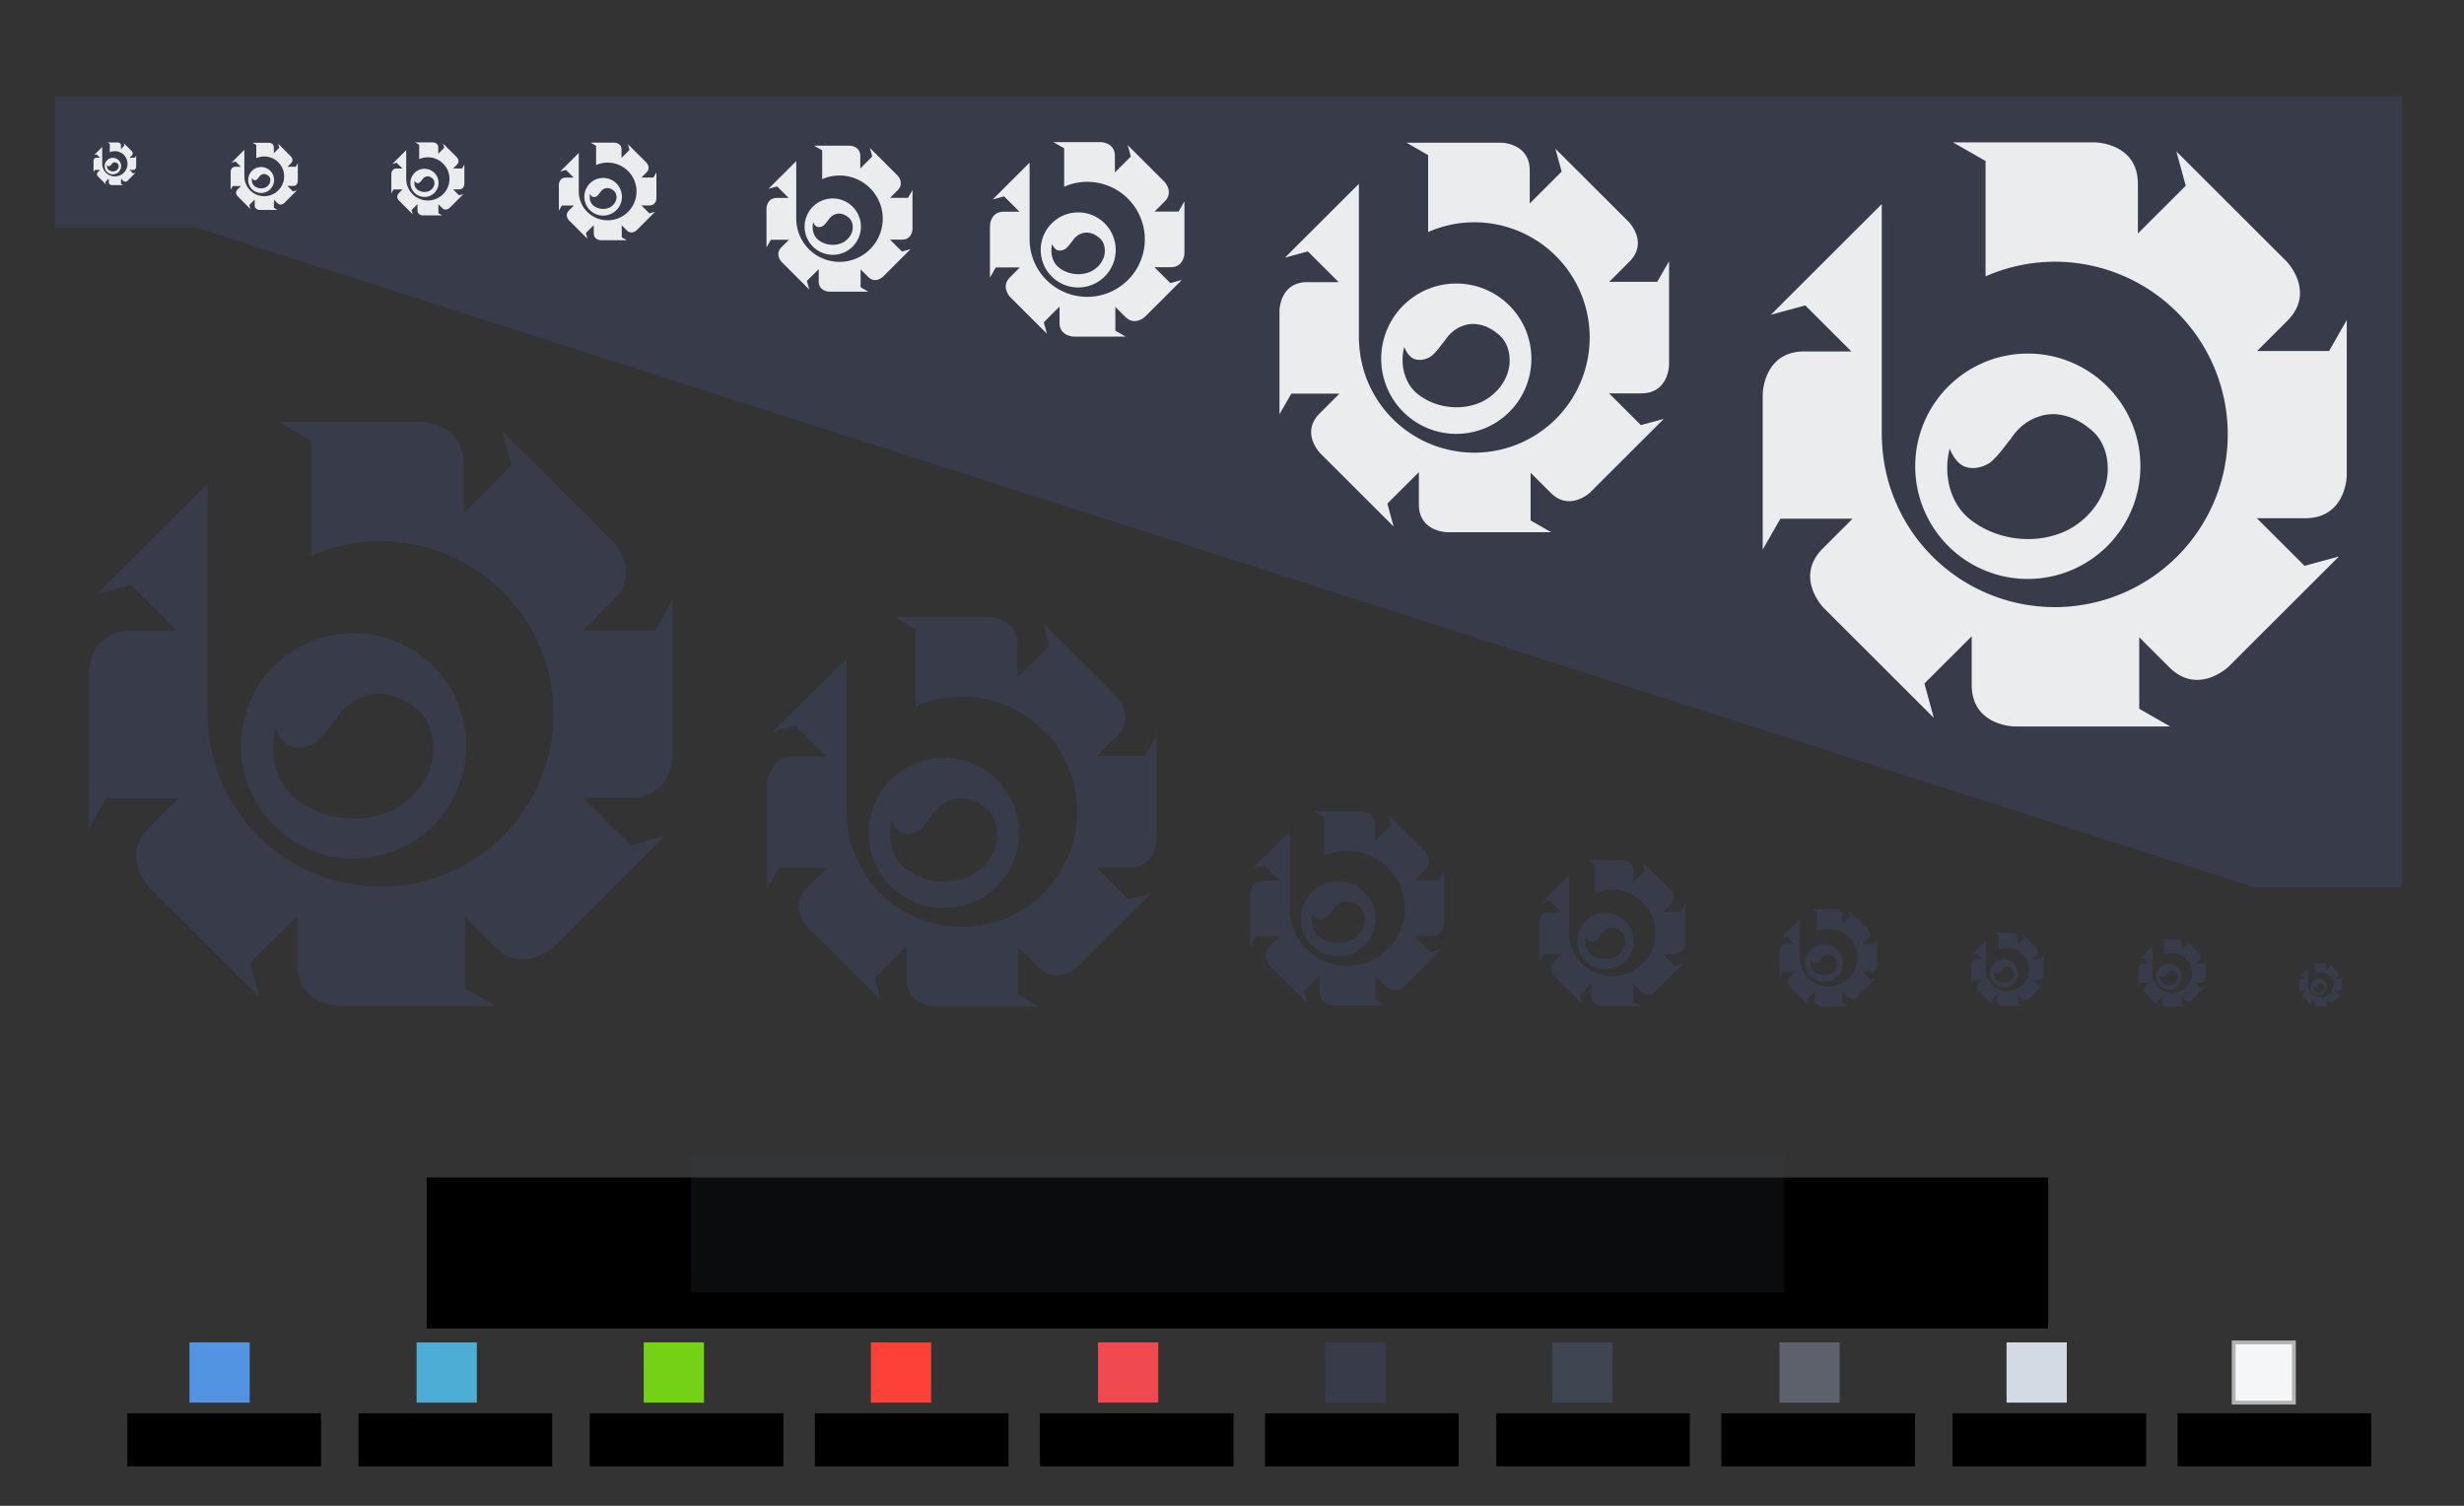<?xml version="1.0" encoding="UTF-8" standalone="no"?>
<!-- Created with Inkscape (http://www.inkscape.org/) -->

<svg
   xmlns:osb="http://www.openswatchbook.org/uri/2009/osb"
   xmlns:dc="http://purl.org/dc/elements/1.1/"
   xmlns:cc="http://creativecommons.org/ns#"
   xmlns:rdf="http://www.w3.org/1999/02/22-rdf-syntax-ns#"
   xmlns:svg="http://www.w3.org/2000/svg"
   xmlns="http://www.w3.org/2000/svg"
   xmlns:xlink="http://www.w3.org/1999/xlink"
   xmlns:sodipodi="http://sodipodi.sourceforge.net/DTD/sodipodi-0.dtd"
   xmlns:inkscape="http://www.inkscape.org/namespaces/inkscape"
   height="5.5in"
   width="9in"
   viewBox="0 0 810 495"
   id="svg2"
   version="1.1"
   inkscape:version="0.91 r13725"
   sodipodi:docname="multiUbuBudgieLogo.svg">
  <rect x="0" y="0" width="810" height="495" fill="#333333" stroke="none"/>
  <defs
     id="defs8">
    <linearGradient
       id="Black-7"
       osb:paint="solid"
       gradientTransform="translate(17.049,27.322)">
      <stop
         style="stop-color:#000000;stop-opacity:1;"
         offset="0"
         id="stop3867" />
    </linearGradient>
    <linearGradient
       id="White-6"
       osb:paint="solid"
       gradientTransform="matrix(1.454,0,0,1.386,495.573,-468.689)">
      <stop
         style="stop-color:#ffffff;stop-opacity:0.9;"
         offset="0"
         id="stop3861" />
    </linearGradient>
    <linearGradient
       id="linearGradient3853"
       osb:paint="solid">
      <stop
         style="stop-color:#f5f6f7;stop-opacity:1;"
         offset="0"
         id="stop3855" />
    </linearGradient>
    <linearGradient
       id="linearGradient3847"
       osb:paint="solid">
      <stop
         style="stop-color:#d3dae3;stop-opacity:1;"
         offset="0"
         id="stop3849" />
    </linearGradient>
    <linearGradient
       id="linearGradient3841"
       osb:paint="solid">
      <stop
         style="stop-color:#5c616c;stop-opacity:1;"
         offset="0"
         id="stop3843" />
    </linearGradient>
    <linearGradient
       id="linearGradient3835"
       osb:paint="solid">
      <stop
         style="stop-color:#404552;stop-opacity:1;"
         offset="0"
         id="stop3837" />
    </linearGradient>
    <linearGradient
       id="linearGradient3829"
       osb:paint="solid"
       gradientTransform="matrix(0.371,0,0,0.481,445.611,487.797)">
      <stop
         style="stop-color:#383c4a;stop-opacity:1;"
         offset="0"
         id="stop3831" />
    </linearGradient>
    <linearGradient
       id="linearGradient3823"
       osb:paint="solid">
      <stop
         style="stop-color:#f04a50;stop-opacity:1;"
         offset="0"
         id="stop3825" />
    </linearGradient>
    <linearGradient
       id="linearGradient3817"
       osb:paint="solid">
      <stop
         style="stop-color:#fc4138;stop-opacity:1;"
         offset="0"
         id="stop3819" />
    </linearGradient>
    <linearGradient
       id="linearGradient3811"
       osb:paint="solid">
      <stop
         style="stop-color:#73d216;stop-opacity:1;"
         offset="0"
         id="stop3813" />
    </linearGradient>
    <linearGradient
       id="linearGradient3805"
       osb:paint="solid">
      <stop
         style="stop-color:#4dadd4;stop-opacity:1;"
         offset="0"
         id="stop3807" />
    </linearGradient>
    <linearGradient
       id="linearGradient3799"
       osb:paint="solid">
      <stop
         style="stop-color:#5294e2;stop-opacity:1;"
         offset="0"
         id="stop3801" />
    </linearGradient>
    <linearGradient
       inkscape:collect="always"
       xlink:href="#linearGradient3799"
       id="linearGradient3803"
       x1="154.003"
       y1="726.588"
       x2="173.803"
       y2="726.588"
       gradientUnits="userSpaceOnUse"
       gradientTransform="translate(-91.714,-275.395)" />
    <linearGradient
       inkscape:collect="always"
       xlink:href="#linearGradient3805"
       id="linearGradient3809"
       x1="228.67"
       y1="726.588"
       x2="248.47"
       y2="726.588"
       gradientUnits="userSpaceOnUse"
       gradientTransform="translate(-91.714,-275.395)" />
    <linearGradient
       inkscape:collect="always"
       xlink:href="#linearGradient3811"
       id="linearGradient3815"
       x1="303.337"
       y1="726.588"
       x2="323.137"
       y2="726.588"
       gradientUnits="userSpaceOnUse"
       gradientTransform="translate(-91.714,-275.395)" />
    <linearGradient
       inkscape:collect="always"
       xlink:href="#linearGradient3817"
       id="linearGradient3821"
       x1="378.003"
       y1="726.588"
       x2="397.803"
       y2="726.588"
       gradientUnits="userSpaceOnUse"
       gradientTransform="translate(-91.714,-275.395)" />
    <linearGradient
       inkscape:collect="always"
       xlink:href="#linearGradient3823"
       id="linearGradient3827"
       x1="452.67"
       y1="726.588"
       x2="472.47"
       y2="726.588"
       gradientUnits="userSpaceOnUse"
       gradientTransform="translate(-91.714,-275.395)" />
    <linearGradient
       inkscape:collect="always"
       xlink:href="#linearGradient3829"
       id="linearGradient3833"
       x1="527.337"
       y1="726.588"
       x2="547.137"
       y2="726.588"
       gradientUnits="userSpaceOnUse"
       gradientTransform="translate(-91.714,-275.395)" />
    <linearGradient
       inkscape:collect="always"
       xlink:href="#linearGradient3835"
       id="linearGradient3839"
       x1="602.003"
       y1="726.588"
       x2="621.803"
       y2="726.588"
       gradientUnits="userSpaceOnUse"
       gradientTransform="translate(-91.714,-275.395)" />
    <linearGradient
       inkscape:collect="always"
       xlink:href="#linearGradient3841"
       id="linearGradient3845"
       x1="676.67"
       y1="726.588"
       x2="696.47"
       y2="726.588"
       gradientUnits="userSpaceOnUse"
       gradientTransform="translate(-91.714,-275.395)" />
    <linearGradient
       inkscape:collect="always"
       xlink:href="#linearGradient3847"
       id="linearGradient3851"
       x1="751.337"
       y1="726.588"
       x2="771.137"
       y2="726.588"
       gradientUnits="userSpaceOnUse"
       gradientTransform="translate(-91.714,-275.395)" />
    <linearGradient
       inkscape:collect="always"
       xlink:href="#linearGradient3853"
       id="linearGradient3857"
       x1="825.378"
       y1="726.588"
       x2="846.429"
       y2="726.588"
       gradientUnits="userSpaceOnUse"
       gradientTransform="translate(-91.714,-275.395)" />
  </defs>
  <sodipodi:namedview
     pagecolor="#ffffff"
     bordercolor="#666666"
     borderopacity="1"
     objecttolerance="10"
     gridtolerance="10"
     guidetolerance="10"
     inkscape:pageopacity="0"
     inkscape:pageshadow="2"
     inkscape:window-width="640"
     inkscape:window-height="480"
     id="namedview6"
     showgrid="false"
     inkscape:zoom="0.92679739"
     inkscape:cx="440.80804"
     inkscape:cy="382.5"
     inkscape:current-layer="svg2"
     inkscape:document-units="in"
     units="in"
     showguides="true"
     inkscape:guide-bbox="true" />
  <path
     style="fill:url(#linearGradient3829);fill-rule:evenodd;stroke:none;stroke-width:1px;stroke-linecap:butt;stroke-linejoin:miter;stroke-opacity:1"
     d="m 18.185,74.831 0,-43.159 771.474,0 0,260.035 -48.554,0 L 64.581,74.831 Z"
     id="path4665"
     inkscape:connector-curvature="0" />
  <rect
     style="fill:url(#linearGradient3803);fill-opacity:1;stroke:none;stroke-width:1.25;stroke-miterlimit:4;stroke-dasharray:none;stroke-opacity:1"
     id="rect4497"
     width="19.8"
     height="19.8"
     x="62.29"
     y="441.294" />
  <rect
     style="fill:url(#linearGradient3809);fill-opacity:1;stroke:none;stroke-width:1.25;stroke-miterlimit:4;stroke-dasharray:none;stroke-opacity:1"
     id="rect4497-5"
     width="19.8"
     height="19.8"
     x="136.956"
     y="441.294" />
  <rect
     style="fill:url(#linearGradient3815);fill-opacity:1;stroke:none;stroke-width:1.25;stroke-miterlimit:4;stroke-dasharray:none;stroke-opacity:1"
     id="rect4497-5-6"
     width="19.8"
     height="19.8"
     x="211.623"
     y="441.294" />
  <rect
     style="fill:url(#linearGradient3821);fill-opacity:1;stroke:none;stroke-width:1.25;stroke-miterlimit:4;stroke-dasharray:none;stroke-opacity:1"
     id="rect4497-5-6-9"
     width="19.8"
     height="19.8"
     x="286.29"
     y="441.294" />
  <rect
     style="fill:url(#linearGradient3827);fill-opacity:1;stroke:none;stroke-width:1.25;stroke-miterlimit:4;stroke-dasharray:none;stroke-opacity:1"
     id="rect4497-5-6-9-3"
     width="19.8"
     height="19.8"
     x="360.956"
     y="441.294" />
  <rect
     style="fill:url(#linearGradient3833);fill-opacity:1;stroke:none;stroke-width:1.25;stroke-miterlimit:4;stroke-dasharray:none;stroke-opacity:1"
     id="rect4497-5-6-9-3-7"
     width="19.8"
     height="19.8"
     x="435.623"
     y="441.294" />
  <rect
     style="fill:url(#linearGradient3839);fill-opacity:1;stroke:none;stroke-width:1.25;stroke-miterlimit:4;stroke-dasharray:none;stroke-opacity:1"
     id="rect4497-5-6-9-3-7-4"
     width="19.8"
     height="19.8"
     x="510.29"
     y="441.294" />
  <rect
     style="fill:url(#linearGradient3845);fill-opacity:1;stroke:none;stroke-width:1.25;stroke-miterlimit:4;stroke-dasharray:none;stroke-opacity:1"
     id="rect4497-5-6-9-3-7-4-5"
     width="19.8"
     height="19.8"
     x="584.956"
     y="441.294" />
  <rect
     style="fill:url(#linearGradient3851);fill-opacity:1;stroke:none;stroke-width:1.25;stroke-miterlimit:4;stroke-dasharray:none;stroke-opacity:1"
     id="rect4497-5-6-9-3-7-4-5-2"
     width="19.8"
     height="19.8"
     x="659.623"
     y="441.294" />
  <rect
     style="fill:url(#linearGradient3857);fill-opacity:1;stroke:#b3b3b3;stroke-width:1.25;stroke-miterlimit:4;stroke-dasharray:none;stroke-opacity:1"
     id="rect4497-5-6-9-3-7-4-5-2-5"
     width="19.8"
     height="19.8"
     x="734.29"
     y="441.294" />
  <flowRoot
     xml:space="preserve"
     id="flowRoot4792"
     style="font-style:normal;font-weight:normal;font-size:40px;line-height:125%;font-family:sans-serif;text-align:start;letter-spacing:0px;word-spacing:0px;writing-mode:lr-tb;text-anchor:start;fill:#000000;fill-opacity:1;stroke:none;stroke-width:1px;stroke-linecap:butt;stroke-linejoin:miter;stroke-opacity:1"
     transform="translate(12.214,-91.639)"><flowRegion
       id="flowRegion4794"><rect
         id="rect4796"
         width="63.649"
         height="17.438"
         x="29.645"
         y="556.227"
         style="line-height:125%;text-align:start;writing-mode:lr-tb;text-anchor:start" /></flowRegion><flowPara
       id="flowPara4800"
       style="font-style:normal;font-variant:normal;font-weight:bold;font-stretch:normal;font-size:11.25px;font-family:sans-serif;-inkscape-font-specification:'sans-serif Bold'">#5294E2</flowPara></flowRoot>  <flowRoot
     transform="translate(88.214,-91.639)"
     style="font-style:normal;font-weight:normal;font-size:40px;line-height:125%;font-family:sans-serif;text-align:start;letter-spacing:0px;word-spacing:0px;writing-mode:lr-tb;text-anchor:start;fill:#000000;fill-opacity:1;stroke:none;stroke-width:1px;stroke-linecap:butt;stroke-linejoin:miter;stroke-opacity:1"
     id="flowRoot4814"
     xml:space="preserve"><flowRegion
       id="flowRegion4816"><rect
         style="line-height:125%;text-align:start;writing-mode:lr-tb;text-anchor:start"
         y="556.227"
         x="29.645"
         height="17.438"
         width="63.649"
         id="rect4818" /></flowRegion><flowPara
       style="font-style:normal;font-variant:normal;font-weight:bold;font-stretch:normal;font-size:11.25px;font-family:sans-serif;-inkscape-font-specification:'sans-serif Bold'"
       id="flowPara4820">#4DADD4</flowPara></flowRoot>  <flowRoot
     xml:space="preserve"
     id="flowRoot4822"
     style="font-style:normal;font-weight:normal;font-size:40px;line-height:125%;font-family:sans-serif;text-align:start;letter-spacing:0px;word-spacing:0px;writing-mode:lr-tb;text-anchor:start;fill:#000000;fill-opacity:1;stroke:none;stroke-width:1px;stroke-linecap:butt;stroke-linejoin:miter;stroke-opacity:1"
     transform="translate(164.214,-91.639)"><flowRegion
       id="flowRegion4824"><rect
         id="rect4826"
         width="63.649"
         height="17.438"
         x="29.645"
         y="556.227"
         style="line-height:125%;text-align:start;writing-mode:lr-tb;text-anchor:start" /></flowRegion><flowPara
       id="flowPara4828"
       style="font-style:normal;font-variant:normal;font-weight:bold;font-stretch:normal;font-size:11.25px;font-family:sans-serif;-inkscape-font-specification:'sans-serif Bold'">#73D216</flowPara></flowRoot>  <flowRoot
     transform="translate(238.214,-91.639)"
     style="font-style:normal;font-weight:normal;font-size:40px;line-height:125%;font-family:sans-serif;text-align:start;letter-spacing:0px;word-spacing:0px;writing-mode:lr-tb;text-anchor:start;fill:#000000;fill-opacity:1;stroke:none;stroke-width:1px;stroke-linecap:butt;stroke-linejoin:miter;stroke-opacity:1"
     id="flowRoot4830"
     xml:space="preserve"><flowRegion
       id="flowRegion4832"><rect
         style="line-height:125%;text-align:start;writing-mode:lr-tb;text-anchor:start"
         y="556.227"
         x="29.645"
         height="17.438"
         width="63.649"
         id="rect4834" /></flowRegion><flowPara
       style="font-style:normal;font-variant:normal;font-weight:bold;font-stretch:normal;font-size:11.25px;font-family:sans-serif;-inkscape-font-specification:'sans-serif Bold'"
       id="flowPara4836">#FC4138</flowPara></flowRoot>  <flowRoot
     xml:space="preserve"
     id="flowRoot4838"
     style="font-style:normal;font-weight:normal;font-size:40px;line-height:125%;font-family:sans-serif;text-align:start;letter-spacing:0px;word-spacing:0px;writing-mode:lr-tb;text-anchor:start;fill:#000000;fill-opacity:1;stroke:none;stroke-width:1px;stroke-linecap:butt;stroke-linejoin:miter;stroke-opacity:1"
     transform="translate(312.214,-91.639)"><flowRegion
       id="flowRegion4840"><rect
         id="rect4842"
         width="63.649"
         height="17.438"
         x="29.645"
         y="556.227"
         style="line-height:125%;text-align:start;writing-mode:lr-tb;text-anchor:start" /></flowRegion><flowPara
       id="flowPara4844"
       style="font-style:normal;font-variant:normal;font-weight:bold;font-stretch:normal;font-size:11.25px;font-family:sans-serif;-inkscape-font-specification:'sans-serif Bold'">#F04A50</flowPara></flowRoot>  <flowRoot
     transform="translate(386.214,-91.639)"
     style="font-style:normal;font-weight:normal;font-size:40px;line-height:125%;font-family:sans-serif;text-align:start;letter-spacing:0px;word-spacing:0px;writing-mode:lr-tb;text-anchor:start;fill:#000000;fill-opacity:1;stroke:none;stroke-width:1px;stroke-linecap:butt;stroke-linejoin:miter;stroke-opacity:1"
     id="flowRoot4846"
     xml:space="preserve"><flowRegion
       id="flowRegion4848"><rect
         style="line-height:125%;text-align:start;writing-mode:lr-tb;text-anchor:start"
         y="556.227"
         x="29.645"
         height="17.438"
         width="63.649"
         id="rect4850" /></flowRegion><flowPara
       style="font-style:normal;font-variant:normal;font-weight:bold;font-stretch:normal;font-size:11.25px;font-family:sans-serif;-inkscape-font-specification:'sans-serif Bold'"
       id="flowPara4852">#383C4A</flowPara></flowRoot>  <flowRoot
     xml:space="preserve"
     id="flowRoot4854"
     style="font-style:normal;font-weight:normal;font-size:40px;line-height:125%;font-family:sans-serif;text-align:start;letter-spacing:0px;word-spacing:0px;writing-mode:lr-tb;text-anchor:start;fill:#000000;fill-opacity:1;stroke:none;stroke-width:1px;stroke-linecap:butt;stroke-linejoin:miter;stroke-opacity:1"
     transform="translate(462.214,-91.639)"><flowRegion
       id="flowRegion4856"><rect
         id="rect4858"
         width="63.649"
         height="17.438"
         x="29.645"
         y="556.227"
         style="line-height:125%;text-align:start;writing-mode:lr-tb;text-anchor:start" /></flowRegion><flowPara
       id="flowPara4860"
       style="font-style:normal;font-variant:normal;font-weight:bold;font-stretch:normal;font-size:11.25px;font-family:sans-serif;-inkscape-font-specification:'sans-serif Bold'">#404552</flowPara></flowRoot>  <flowRoot
     transform="translate(536.214,-91.639)"
     style="font-style:normal;font-weight:normal;font-size:40px;line-height:125%;font-family:sans-serif;text-align:start;letter-spacing:0px;word-spacing:0px;writing-mode:lr-tb;text-anchor:start;fill:#000000;fill-opacity:1;stroke:none;stroke-width:1px;stroke-linecap:butt;stroke-linejoin:miter;stroke-opacity:1"
     id="flowRoot4862"
     xml:space="preserve"><flowRegion
       id="flowRegion4864"><rect
         style="line-height:125%;text-align:start;writing-mode:lr-tb;text-anchor:start"
         y="556.227"
         x="29.645"
         height="17.438"
         width="63.649"
         id="rect4866" /></flowRegion><flowPara
       style="font-style:normal;font-variant:normal;font-weight:bold;font-stretch:normal;font-size:11.25px;font-family:sans-serif;-inkscape-font-specification:'sans-serif Bold'"
       id="flowPara4868">#5C616C</flowPara></flowRoot>  <flowRoot
     xml:space="preserve"
     id="flowRoot4870"
     style="font-style:normal;font-weight:normal;font-size:40px;line-height:125%;font-family:sans-serif;text-align:start;letter-spacing:0px;word-spacing:0px;writing-mode:lr-tb;text-anchor:start;fill:#000000;fill-opacity:1;stroke:none;stroke-width:1px;stroke-linecap:butt;stroke-linejoin:miter;stroke-opacity:1"
     transform="translate(612.214,-91.639)"><flowRegion
       id="flowRegion4872"><rect
         id="rect4874"
         width="63.649"
         height="17.438"
         x="29.645"
         y="556.227"
         style="line-height:125%;text-align:start;writing-mode:lr-tb;text-anchor:start" /></flowRegion><flowPara
       id="flowPara4876"
       style="font-style:normal;font-variant:normal;font-weight:bold;font-stretch:normal;font-size:11.25px;font-family:sans-serif;-inkscape-font-specification:'sans-serif Bold'">#D3DAE3</flowPara></flowRoot>  <flowRoot
     transform="translate(686.214,-91.639)"
     style="font-style:normal;font-weight:normal;font-size:40px;line-height:125%;font-family:sans-serif;text-align:start;letter-spacing:0px;word-spacing:0px;writing-mode:lr-tb;text-anchor:start;fill:#000000;fill-opacity:1;stroke:none;stroke-width:1px;stroke-linecap:butt;stroke-linejoin:miter;stroke-opacity:1"
     id="flowRoot4878"
     xml:space="preserve"><flowRegion
       id="flowRegion4880"><rect
         style="line-height:125%;text-align:start;writing-mode:lr-tb;text-anchor:start"
         y="556.227"
         x="29.645"
         height="17.438"
         width="63.649"
         id="rect4882" /></flowRegion><flowPara
       style="font-style:normal;font-variant:normal;font-weight:bold;font-stretch:normal;font-size:11.25px;font-family:sans-serif;-inkscape-font-specification:'sans-serif Bold'"
       id="flowPara4884">#F5F6F7</flowPara></flowRoot>  <g
     id="g3917"
     transform="translate(0,-270)" />
  <g
     id="g4362"
     transform="translate(-301.037,-151.494)">
    <path
       id="path3927"
       d="m 392.687,290.203 10.701,6.105 0,37.933 a 56.874,56.775 0 0 1 22.745,-4.813 56.874,56.775 0 0 1 56.874,56.775 56.874,56.775 0 0 1 -56.874,56.775 56.874,56.775 0 0 1 -56.814,-55.083 l -0.048,0 0,-1.324 a 56.874,56.775 0 0 1 -0.013,-0.368 56.874,56.775 0 0 1 0.013,-0.261 l 0,-75.442 c -0.088,0.08 -0.243,0.216 -0.243,0.216 l -36.213,36.148 11.31,-3.07 15.159,15.133 -15.474,0 c -13.504,0 -13.68,14.005 -13.68,14.005 l 0,51.122 5.824,-10.155 23.736,0 -9.78,9.762 c -9.549,9.532 0.249,19.56 0.249,19.56 l 36.211,36.148 -3.075,-11.291 15.539,-15.512 0,15.98 c 0,13.481 14.03,13.656 14.03,13.656 l 51.21,0 -10.171,-5.813 0,-23.497 9.85,9.832 c 9.549,9.532 19.593,-0.247 19.593,-0.247 l 36.211,-36.148 -11.309,3.07 -15.678,-15.651 15.882,0 c 13.504,0 13.679,-14.005 13.679,-14.005 l 0,-51.122 -5.822,10.155 -23.656,0 9.92,-9.902 c 9.549,-9.532 -0.249,-19.56 -0.249,-19.56 l -36.212,-36.148 3.075,11.291 -15.72,15.693 0,-16.289 c 0,-13.481 -14.03,-13.656 -14.03,-13.656 l -35.969,0 -0.082,0 -10.701,0 z"
       style="fill:url(#linearGradient3829);fill-opacity:1;stroke:none;stroke-width:1.875;stroke-miterlimit:4;stroke-dasharray:none;stroke-opacity:1"
       inkscape:connector-curvature="0" />
    <path
       id="circle3595"
       d="m 417.276,359.62 a 37.012,37.048 0 0 0 -37.014,37.047 37.012,37.048 0 0 0 37.014,37.05 37.012,37.048 0 0 0 37.011,-37.05 37.012,37.048 0 0 0 -37.011,-37.047 z m 7.958,19.933 c 4.522,-0.095 9.055,1.932 12.475,4.86 3.822,2.83 5.683,7.619 5.832,12.27 0.456,9.506 -6.323,18.156 -14.835,21.735 -9.867,4.041 -21.901,2.395 -30.295,-4.203 -6.909,-5.355 -8.953,-15.148 -6.806,-23.332 0.646,1.601 1.491,3.164 2.732,4.385 2.775,2.977 7.527,2.267 10.597,0.157 2.657,-2.213 4.6,-5.167 6.789,-7.826 2.141,-3.292 5.262,-5.982 9.034,-7.199 1.463,-0.548 2.97,-0.817 4.477,-0.849 z"
       style="fill:url(#linearGradient3829);fill-opacity:1;stroke:none;stroke-width:1.875;stroke-miterlimit:4;stroke-dasharray:none;stroke-opacity:1"
       inkscape:connector-curvature="0" />
  </g>
  <g
     transform="matrix(0.667,0,0,0.667,31.971,9.241)"
     id="g4366">
    <path
       inkscape:connector-curvature="0"
       style="fill:url(#linearGradient3829);fill-opacity:1;stroke:none;stroke-width:1.875;stroke-miterlimit:4;stroke-dasharray:none;stroke-opacity:1"
       d="m 392.687,290.203 10.701,6.105 0,37.933 a 56.874,56.775 0 0 1 22.745,-4.813 56.874,56.775 0 0 1 56.874,56.775 56.874,56.775 0 0 1 -56.874,56.775 56.874,56.775 0 0 1 -56.814,-55.083 l -0.048,0 0,-1.324 a 56.874,56.775 0 0 1 -0.013,-0.368 56.874,56.775 0 0 1 0.013,-0.261 l 0,-75.442 c -0.088,0.08 -0.243,0.216 -0.243,0.216 l -36.213,36.148 11.31,-3.07 15.159,15.133 -15.474,0 c -13.504,0 -13.68,14.005 -13.68,14.005 l 0,51.122 5.824,-10.155 23.736,0 -9.78,9.762 c -9.549,9.532 0.249,19.56 0.249,19.56 l 36.211,36.148 -3.075,-11.291 15.539,-15.512 0,15.98 c 0,13.481 14.03,13.656 14.03,13.656 l 51.21,0 -10.171,-5.813 0,-23.497 9.85,9.832 c 9.549,9.532 19.593,-0.247 19.593,-0.247 l 36.211,-36.148 -11.309,3.07 -15.678,-15.651 15.882,0 c 13.504,0 13.679,-14.005 13.679,-14.005 l 0,-51.122 -5.822,10.155 -23.656,0 9.92,-9.902 c 9.549,-9.532 -0.249,-19.56 -0.249,-19.56 l -36.212,-36.148 3.075,11.291 -15.72,15.693 0,-16.289 c 0,-13.481 -14.03,-13.656 -14.03,-13.656 l -35.969,0 -0.082,0 -10.701,0 z"
       id="path4368" />
    <path
       inkscape:connector-curvature="0"
       style="fill:url(#linearGradient3829);fill-opacity:1;stroke:none;stroke-width:1.875;stroke-miterlimit:4;stroke-dasharray:none;stroke-opacity:1"
       d="m 417.276,359.62 a 37.012,37.048 0 0 0 -37.014,37.047 37.012,37.048 0 0 0 37.014,37.05 37.012,37.048 0 0 0 37.011,-37.05 37.012,37.048 0 0 0 -37.011,-37.047 z m 7.958,19.933 c 4.522,-0.095 9.055,1.932 12.475,4.86 3.822,2.83 5.683,7.619 5.832,12.27 0.456,9.506 -6.323,18.156 -14.835,21.735 -9.867,4.041 -21.901,2.395 -30.295,-4.203 -6.909,-5.355 -8.953,-15.148 -6.806,-23.332 0.646,1.601 1.491,3.164 2.732,4.385 2.775,2.977 7.527,2.267 10.597,0.157 2.657,-2.213 4.6,-5.167 6.789,-7.826 2.141,-3.292 5.262,-5.982 9.034,-7.199 1.463,-0.548 2.97,-0.817 4.477,-0.849 z"
       id="path4370" />
  </g>
  <g
     id="g4372"
     transform="matrix(0.333,0,0,0.333,300.979,169.975)">
    <path
       id="path4374"
       d="m 392.687,290.203 10.701,6.105 0,37.933 a 56.874,56.775 0 0 1 22.745,-4.813 56.874,56.775 0 0 1 56.874,56.775 56.874,56.775 0 0 1 -56.874,56.775 56.874,56.775 0 0 1 -56.814,-55.083 l -0.048,0 0,-1.324 a 56.874,56.775 0 0 1 -0.013,-0.368 56.874,56.775 0 0 1 0.013,-0.261 l 0,-75.442 c -0.088,0.08 -0.243,0.216 -0.243,0.216 l -36.213,36.148 11.31,-3.07 15.159,15.133 -15.474,0 c -13.504,0 -13.68,14.005 -13.68,14.005 l 0,51.122 5.824,-10.155 23.736,0 -9.78,9.762 c -9.549,9.532 0.249,19.56 0.249,19.56 l 36.211,36.148 -3.075,-11.291 15.539,-15.512 0,15.98 c 0,13.481 14.03,13.656 14.03,13.656 l 51.21,0 -10.171,-5.813 0,-23.497 9.85,9.832 c 9.549,9.532 19.593,-0.247 19.593,-0.247 l 36.211,-36.148 -11.309,3.07 -15.678,-15.651 15.882,0 c 13.504,0 13.679,-14.005 13.679,-14.005 l 0,-51.122 -5.822,10.155 -23.656,0 9.92,-9.902 c 9.549,-9.532 -0.249,-19.56 -0.249,-19.56 l -36.212,-36.148 3.075,11.291 -15.72,15.693 0,-16.289 c 0,-13.481 -14.03,-13.656 -14.03,-13.656 l -35.969,0 -0.082,0 -10.701,0 z"
       style="fill:url(#linearGradient3829);fill-opacity:1;stroke:none;stroke-width:1.875;stroke-miterlimit:4;stroke-dasharray:none;stroke-opacity:1"
       inkscape:connector-curvature="0" />
    <path
       id="path4376"
       d="m 417.276,359.62 a 37.012,37.048 0 0 0 -37.014,37.047 37.012,37.048 0 0 0 37.014,37.05 37.012,37.048 0 0 0 37.011,-37.05 37.012,37.048 0 0 0 -37.011,-37.047 z m 7.958,19.933 c 4.522,-0.095 9.055,1.932 12.475,4.86 3.822,2.83 5.683,7.619 5.832,12.27 0.456,9.506 -6.323,18.156 -14.835,21.735 -9.867,4.041 -21.901,2.395 -30.295,-4.203 -6.909,-5.355 -8.953,-15.148 -6.806,-23.332 0.646,1.601 1.491,3.164 2.732,4.385 2.775,2.977 7.527,2.267 10.597,0.157 2.657,-2.213 4.6,-5.167 6.789,-7.826 2.141,-3.292 5.262,-5.982 9.034,-7.199 1.463,-0.548 2.97,-0.817 4.477,-0.849 z"
       style="fill:url(#linearGradient3829);fill-opacity:1;stroke:none;stroke-width:1.875;stroke-miterlimit:4;stroke-dasharray:none;stroke-opacity:1"
       inkscape:connector-curvature="0" />
  </g>
  <g
     transform="matrix(0.25,0,0,0.25,423.453,210.159)"
     id="g4378">
    <path
       inkscape:connector-curvature="0"
       style="fill:url(#linearGradient3829);fill-opacity:1;stroke:none;stroke-width:1.875;stroke-miterlimit:4;stroke-dasharray:none;stroke-opacity:1"
       d="m 392.687,290.203 10.701,6.105 0,37.933 a 56.874,56.775 0 0 1 22.745,-4.813 56.874,56.775 0 0 1 56.874,56.775 56.874,56.775 0 0 1 -56.874,56.775 56.874,56.775 0 0 1 -56.814,-55.083 l -0.048,0 0,-1.324 a 56.874,56.775 0 0 1 -0.013,-0.368 56.874,56.775 0 0 1 0.013,-0.261 l 0,-75.442 c -0.088,0.08 -0.243,0.216 -0.243,0.216 l -36.213,36.148 11.31,-3.07 15.159,15.133 -15.474,0 c -13.504,0 -13.68,14.005 -13.68,14.005 l 0,51.122 5.824,-10.155 23.736,0 -9.78,9.762 c -9.549,9.532 0.249,19.56 0.249,19.56 l 36.211,36.148 -3.075,-11.291 15.539,-15.512 0,15.98 c 0,13.481 14.03,13.656 14.03,13.656 l 51.21,0 -10.171,-5.813 0,-23.497 9.85,9.832 c 9.549,9.532 19.593,-0.247 19.593,-0.247 l 36.211,-36.148 -11.309,3.07 -15.678,-15.651 15.882,0 c 13.504,0 13.679,-14.005 13.679,-14.005 l 0,-51.122 -5.822,10.155 -23.656,0 9.92,-9.902 c 9.549,-9.532 -0.249,-19.56 -0.249,-19.56 l -36.212,-36.148 3.075,11.291 -15.72,15.693 0,-16.289 c 0,-13.481 -14.03,-13.656 -14.03,-13.656 l -35.969,0 -0.082,0 -10.701,0 z"
       id="path4380" />
    <path
       inkscape:connector-curvature="0"
       style="fill:url(#linearGradient3829);fill-opacity:1;stroke:none;stroke-width:1.875;stroke-miterlimit:4;stroke-dasharray:none;stroke-opacity:1"
       d="m 417.276,359.62 a 37.012,37.048 0 0 0 -37.014,37.047 37.012,37.048 0 0 0 37.014,37.05 37.012,37.048 0 0 0 37.011,-37.05 37.012,37.048 0 0 0 -37.011,-37.047 z m 7.958,19.933 c 4.522,-0.095 9.055,1.932 12.475,4.86 3.822,2.83 5.683,7.619 5.832,12.27 0.456,9.506 -6.323,18.156 -14.835,21.735 -9.867,4.041 -21.901,2.395 -30.295,-4.203 -6.909,-5.355 -8.953,-15.148 -6.806,-23.332 0.646,1.601 1.491,3.164 2.732,4.385 2.775,2.977 7.527,2.267 10.597,0.157 2.657,-2.213 4.6,-5.167 6.789,-7.826 2.141,-3.292 5.262,-5.982 9.034,-7.199 1.463,-0.548 2.97,-0.817 4.477,-0.849 z"
       id="path4382" />
  </g>
  <g
     id="g4384"
     transform="matrix(0.167,0,0,0.167,529.928,250.342)">
    <path
       id="path4386"
       d="m 392.687,290.203 10.701,6.105 0,37.933 a 56.874,56.775 0 0 1 22.745,-4.813 56.874,56.775 0 0 1 56.874,56.775 56.874,56.775 0 0 1 -56.874,56.775 56.874,56.775 0 0 1 -56.814,-55.083 l -0.048,0 0,-1.324 a 56.874,56.775 0 0 1 -0.013,-0.368 56.874,56.775 0 0 1 0.013,-0.261 l 0,-75.442 c -0.088,0.08 -0.243,0.216 -0.243,0.216 l -36.213,36.148 11.31,-3.07 15.159,15.133 -15.474,0 c -13.504,0 -13.68,14.005 -13.68,14.005 l 0,51.122 5.824,-10.155 23.736,0 -9.78,9.762 c -9.549,9.532 0.249,19.56 0.249,19.56 l 36.211,36.148 -3.075,-11.291 15.539,-15.512 0,15.98 c 0,13.481 14.03,13.656 14.03,13.656 l 51.21,0 -10.171,-5.813 0,-23.497 9.85,9.832 c 9.549,9.532 19.593,-0.247 19.593,-0.247 l 36.211,-36.148 -11.309,3.07 -15.678,-15.651 15.882,0 c 13.504,0 13.679,-14.005 13.679,-14.005 l 0,-51.122 -5.822,10.155 -23.656,0 9.92,-9.902 c 9.549,-9.532 -0.249,-19.56 -0.249,-19.56 l -36.212,-36.148 3.075,11.291 -15.72,15.693 0,-16.289 c 0,-13.481 -14.03,-13.656 -14.03,-13.656 l -35.969,0 -0.082,0 -10.701,0 z"
       style="fill:url(#linearGradient3829);fill-opacity:1;stroke:none;stroke-width:1.875;stroke-miterlimit:4;stroke-dasharray:none;stroke-opacity:1"
       inkscape:connector-curvature="0" />
    <path
       id="path4388"
       d="m 417.276,359.62 a 37.012,37.048 0 0 0 -37.014,37.047 37.012,37.048 0 0 0 37.014,37.05 37.012,37.048 0 0 0 37.011,-37.05 37.012,37.048 0 0 0 -37.011,-37.047 z m 7.958,19.933 c 4.522,-0.095 9.055,1.932 12.475,4.86 3.822,2.83 5.683,7.619 5.832,12.27 0.456,9.506 -6.323,18.156 -14.835,21.735 -9.867,4.041 -21.901,2.395 -30.295,-4.203 -6.909,-5.355 -8.953,-15.148 -6.806,-23.332 0.646,1.601 1.491,3.164 2.732,4.385 2.775,2.977 7.527,2.267 10.597,0.157 2.657,-2.213 4.6,-5.167 6.789,-7.826 2.141,-3.292 5.262,-5.982 9.034,-7.199 1.463,-0.548 2.97,-0.817 4.477,-0.849 z"
       style="fill:url(#linearGradient3829);fill-opacity:1;stroke:none;stroke-width:1.875;stroke-miterlimit:4;stroke-dasharray:none;stroke-opacity:1"
       inkscape:connector-curvature="0" />
  </g>
  <g
     transform="matrix(0.125,0,0,0.125,606.647,270.434)"
     id="g4390">
    <path
       inkscape:connector-curvature="0"
       style="fill:url(#linearGradient3829);fill-opacity:1;stroke:none;stroke-width:1.875;stroke-miterlimit:4;stroke-dasharray:none;stroke-opacity:1"
       d="m 392.687,290.203 10.701,6.105 0,37.933 a 56.874,56.775 0 0 1 22.745,-4.813 56.874,56.775 0 0 1 56.874,56.775 56.874,56.775 0 0 1 -56.874,56.775 56.874,56.775 0 0 1 -56.814,-55.083 l -0.048,0 0,-1.324 a 56.874,56.775 0 0 1 -0.013,-0.368 56.874,56.775 0 0 1 0.013,-0.261 l 0,-75.442 c -0.088,0.08 -0.243,0.216 -0.243,0.216 l -36.213,36.148 11.31,-3.07 15.159,15.133 -15.474,0 c -13.504,0 -13.68,14.005 -13.68,14.005 l 0,51.122 5.824,-10.155 23.736,0 -9.78,9.762 c -9.549,9.532 0.249,19.56 0.249,19.56 l 36.211,36.148 -3.075,-11.291 15.539,-15.512 0,15.98 c 0,13.481 14.03,13.656 14.03,13.656 l 51.21,0 -10.171,-5.813 0,-23.497 9.85,9.832 c 9.549,9.532 19.593,-0.247 19.593,-0.247 l 36.211,-36.148 -11.309,3.07 -15.678,-15.651 15.882,0 c 13.504,0 13.679,-14.005 13.679,-14.005 l 0,-51.122 -5.822,10.155 -23.656,0 9.92,-9.902 c 9.549,-9.532 -0.249,-19.56 -0.249,-19.56 l -36.212,-36.148 3.075,11.291 -15.72,15.693 0,-16.289 c 0,-13.481 -14.03,-13.656 -14.03,-13.656 l -35.969,0 -0.082,0 -10.701,0 z"
       id="path4392" />
    <path
       inkscape:connector-curvature="0"
       style="fill:url(#linearGradient3829);fill-opacity:1;stroke:none;stroke-width:1.875;stroke-miterlimit:4;stroke-dasharray:none;stroke-opacity:1"
       d="m 417.276,359.62 a 37.012,37.048 0 0 0 -37.014,37.047 37.012,37.048 0 0 0 37.014,37.05 37.012,37.048 0 0 0 37.011,-37.05 37.012,37.048 0 0 0 -37.011,-37.047 z m 7.958,19.933 c 4.522,-0.095 9.055,1.932 12.475,4.86 3.822,2.83 5.683,7.619 5.832,12.27 0.456,9.506 -6.323,18.156 -14.835,21.735 -9.867,4.041 -21.901,2.395 -30.295,-4.203 -6.909,-5.355 -8.953,-15.148 -6.806,-23.332 0.646,1.601 1.491,3.164 2.732,4.385 2.775,2.977 7.527,2.267 10.597,0.157 2.657,-2.213 4.6,-5.167 6.789,-7.826 2.141,-3.292 5.262,-5.982 9.034,-7.199 1.463,-0.548 2.97,-0.817 4.477,-0.849 z"
       id="path4394" />
  </g>
  <g
     id="g4396"
     transform="matrix(0.115,0,0,0.115,665.049,275.457)">
    <path
       id="path4398"
       d="m 392.687,290.203 10.701,6.105 0,37.933 a 56.874,56.775 0 0 1 22.745,-4.813 56.874,56.775 0 0 1 56.874,56.775 56.874,56.775 0 0 1 -56.874,56.775 56.874,56.775 0 0 1 -56.814,-55.083 l -0.048,0 0,-1.324 a 56.874,56.775 0 0 1 -0.013,-0.368 56.874,56.775 0 0 1 0.013,-0.261 l 0,-75.442 c -0.088,0.08 -0.243,0.216 -0.243,0.216 l -36.213,36.148 11.31,-3.07 15.159,15.133 -15.474,0 c -13.504,0 -13.68,14.005 -13.68,14.005 l 0,51.122 5.824,-10.155 23.736,0 -9.78,9.762 c -9.549,9.532 0.249,19.56 0.249,19.56 l 36.211,36.148 -3.075,-11.291 15.539,-15.512 0,15.98 c 0,13.481 14.03,13.656 14.03,13.656 l 51.21,0 -10.171,-5.813 0,-23.497 9.85,9.832 c 9.549,9.532 19.593,-0.247 19.593,-0.247 l 36.211,-36.148 -11.309,3.07 -15.678,-15.651 15.882,0 c 13.504,0 13.679,-14.005 13.679,-14.005 l 0,-51.122 -5.822,10.155 -23.656,0 9.92,-9.902 c 9.549,-9.532 -0.249,-19.56 -0.249,-19.56 l -36.212,-36.148 3.075,11.291 -15.72,15.693 0,-16.289 c 0,-13.481 -14.03,-13.656 -14.03,-13.656 l -35.969,0 -0.082,0 -10.701,0 z"
       style="fill:url(#linearGradient3829);fill-opacity:1;stroke:none;stroke-width:1.875;stroke-miterlimit:4;stroke-dasharray:none;stroke-opacity:1"
       inkscape:connector-curvature="0" />
    <path
       id="path4400"
       d="m 417.276,359.62 a 37.012,37.048 0 0 0 -37.014,37.047 37.012,37.048 0 0 0 37.014,37.05 37.012,37.048 0 0 0 37.011,-37.05 37.012,37.048 0 0 0 -37.011,-37.047 z m 7.958,19.933 c 4.522,-0.095 9.055,1.932 12.475,4.86 3.822,2.83 5.683,7.619 5.832,12.27 0.456,9.506 -6.323,18.156 -14.835,21.735 -9.867,4.041 -21.901,2.395 -30.295,-4.203 -6.909,-5.355 -8.953,-15.148 -6.806,-23.332 0.646,1.601 1.491,3.164 2.732,4.385 2.775,2.977 7.527,2.267 10.597,0.157 2.657,-2.213 4.6,-5.167 6.789,-7.826 2.141,-3.292 5.262,-5.982 9.034,-7.199 1.463,-0.548 2.97,-0.817 4.477,-0.849 z"
       style="fill:url(#linearGradient3829);fill-opacity:1;stroke:none;stroke-width:1.875;stroke-miterlimit:4;stroke-dasharray:none;stroke-opacity:1"
       inkscape:connector-curvature="0" />
  </g>
  <g
     transform="matrix(0.073,0,0,0.073,731.768,295.549)"
     id="g4402">
    <path
       inkscape:connector-curvature="0"
       style="fill:url(#linearGradient3829);fill-opacity:1;stroke:none;stroke-width:1.875;stroke-miterlimit:4;stroke-dasharray:none;stroke-opacity:1"
       d="m 392.687,290.203 10.701,6.105 0,37.933 a 56.874,56.775 0 0 1 22.745,-4.813 56.874,56.775 0 0 1 56.874,56.775 56.874,56.775 0 0 1 -56.874,56.775 56.874,56.775 0 0 1 -56.814,-55.083 l -0.048,0 0,-1.324 a 56.874,56.775 0 0 1 -0.013,-0.368 56.874,56.775 0 0 1 0.013,-0.261 l 0,-75.442 c -0.088,0.08 -0.243,0.216 -0.243,0.216 l -36.213,36.148 11.31,-3.07 15.159,15.133 -15.474,0 c -13.504,0 -13.68,14.005 -13.68,14.005 l 0,51.122 5.824,-10.155 23.736,0 -9.78,9.762 c -9.549,9.532 0.249,19.56 0.249,19.56 l 36.211,36.148 -3.075,-11.291 15.539,-15.512 0,15.98 c 0,13.481 14.03,13.656 14.03,13.656 l 51.21,0 -10.171,-5.813 0,-23.497 9.85,9.832 c 9.549,9.532 19.593,-0.247 19.593,-0.247 l 36.211,-36.148 -11.309,3.07 -15.678,-15.651 15.882,0 c 13.504,0 13.679,-14.005 13.679,-14.005 l 0,-51.122 -5.822,10.155 -23.656,0 9.92,-9.902 c 9.549,-9.532 -0.249,-19.56 -0.249,-19.56 l -36.212,-36.148 3.075,11.291 -15.72,15.693 0,-16.289 c 0,-13.481 -14.03,-13.656 -14.03,-13.656 l -35.969,0 -0.082,0 -10.701,0 z"
       id="path4404" />
    <path
       inkscape:connector-curvature="0"
       style="fill:url(#linearGradient3829);fill-opacity:1;stroke:none;stroke-width:1.875;stroke-miterlimit:4;stroke-dasharray:none;stroke-opacity:1"
       d="m 417.276,359.62 a 37.012,37.048 0 0 0 -37.014,37.047 37.012,37.048 0 0 0 37.014,37.05 37.012,37.048 0 0 0 37.011,-37.05 37.012,37.048 0 0 0 -37.011,-37.047 z m 7.958,19.933 c 4.522,-0.095 9.055,1.932 12.475,4.86 3.822,2.83 5.683,7.619 5.832,12.27 0.456,9.506 -6.323,18.156 -14.835,21.735 -9.867,4.041 -21.901,2.395 -30.295,-4.203 -6.909,-5.355 -8.953,-15.148 -6.806,-23.332 0.646,1.601 1.491,3.164 2.732,4.385 2.775,2.977 7.527,2.267 10.597,0.157 2.657,-2.213 4.6,-5.167 6.789,-7.826 2.141,-3.292 5.262,-5.982 9.034,-7.199 1.463,-0.548 2.97,-0.817 4.477,-0.849 z"
       id="path4406" />
  </g>
  <g
     id="g4362-7"
     transform="translate(249.333,-243.396)"
     style="fill:url(#White-6)">
    <path
       id="path3927-0"
       d="m 392.687,290.203 10.701,6.105 0,37.933 a 56.874,56.775 0 0 1 22.745,-4.813 56.874,56.775 0 0 1 56.874,56.775 56.874,56.775 0 0 1 -56.874,56.775 56.874,56.775 0 0 1 -56.814,-55.083 l -0.048,0 0,-1.324 a 56.874,56.775 0 0 1 -0.013,-0.368 56.874,56.775 0 0 1 0.013,-0.261 l 0,-75.442 c -0.088,0.08 -0.243,0.216 -0.243,0.216 l -36.213,36.148 11.31,-3.07 15.159,15.133 -15.474,0 c -13.504,0 -13.68,14.005 -13.68,14.005 l 0,51.122 5.824,-10.155 23.736,0 -9.78,9.762 c -9.549,9.532 0.249,19.56 0.249,19.56 l 36.211,36.148 -3.075,-11.291 15.539,-15.512 0,15.98 c 0,13.481 14.03,13.656 14.03,13.656 l 51.21,0 -10.171,-5.813 0,-23.497 9.85,9.832 c 9.549,9.532 19.593,-0.247 19.593,-0.247 l 36.211,-36.148 -11.309,3.07 -15.678,-15.651 15.882,0 c 13.504,0 13.679,-14.005 13.679,-14.005 l 0,-51.122 -5.822,10.155 -23.656,0 9.92,-9.902 c 9.549,-9.532 -0.249,-19.56 -0.249,-19.56 l -36.212,-36.148 3.075,11.291 -15.72,15.693 0,-16.289 c 0,-13.481 -14.03,-13.656 -14.03,-13.656 l -35.969,0 -0.082,0 -10.701,0 z"
       style="fill:url(#White-6);fill-opacity:1;stroke:none;stroke-width:1.875;stroke-miterlimit:4;stroke-dasharray:none;stroke-opacity:1"
       inkscape:connector-curvature="0" />
    <path
       id="circle3595-9"
       d="m 417.276,359.62 a 37.012,37.048 0 0 0 -37.014,37.047 37.012,37.048 0 0 0 37.014,37.05 37.012,37.048 0 0 0 37.011,-37.05 37.012,37.048 0 0 0 -37.011,-37.047 z m 7.958,19.933 c 4.522,-0.095 9.055,1.932 12.475,4.86 3.822,2.83 5.683,7.619 5.832,12.27 0.456,9.506 -6.323,18.156 -14.835,21.735 -9.867,4.041 -21.901,2.395 -30.295,-4.203 -6.909,-5.355 -8.953,-15.148 -6.806,-23.332 0.646,1.601 1.491,3.164 2.732,4.385 2.775,2.977 7.527,2.267 10.597,0.157 2.657,-2.213 4.6,-5.167 6.789,-7.826 2.141,-3.292 5.262,-5.982 9.034,-7.199 1.463,-0.548 2.97,-0.817 4.477,-0.849 z"
       style="fill:url(#White-6);fill-opacity:1;stroke:none;stroke-width:1.875;stroke-miterlimit:4;stroke-dasharray:none;stroke-opacity:1"
       inkscape:connector-curvature="0" />
  </g>
  <g
     transform="matrix(0.667,0,0,0.667,200.414,-146.662)"
     id="g4366-3"
     style="fill:url(#White-6)">
    <path
       inkscape:connector-curvature="0"
       style="fill:url(#White-6);fill-opacity:1;stroke:none;stroke-width:1.875;stroke-miterlimit:4;stroke-dasharray:none;stroke-opacity:1"
       d="m 392.687,290.203 10.701,6.105 0,37.933 a 56.874,56.775 0 0 1 22.745,-4.813 56.874,56.775 0 0 1 56.874,56.775 56.874,56.775 0 0 1 -56.874,56.775 56.874,56.775 0 0 1 -56.814,-55.083 l -0.048,0 0,-1.324 a 56.874,56.775 0 0 1 -0.013,-0.368 56.874,56.775 0 0 1 0.013,-0.261 l 0,-75.442 c -0.088,0.08 -0.243,0.216 -0.243,0.216 l -36.213,36.148 11.31,-3.07 15.159,15.133 -15.474,0 c -13.504,0 -13.68,14.005 -13.68,14.005 l 0,51.122 5.824,-10.155 23.736,0 -9.78,9.762 c -9.549,9.532 0.249,19.56 0.249,19.56 l 36.211,36.148 -3.075,-11.291 15.539,-15.512 0,15.98 c 0,13.481 14.03,13.656 14.03,13.656 l 51.21,0 -10.171,-5.813 0,-23.497 9.85,9.832 c 9.549,9.532 19.593,-0.247 19.593,-0.247 l 36.211,-36.148 -11.309,3.07 -15.678,-15.651 15.882,0 c 13.504,0 13.679,-14.005 13.679,-14.005 l 0,-51.122 -5.822,10.155 -23.656,0 9.92,-9.902 c 9.549,-9.532 -0.249,-19.56 -0.249,-19.56 l -36.212,-36.148 3.075,11.291 -15.72,15.693 0,-16.289 c 0,-13.481 -14.03,-13.656 -14.03,-13.656 l -35.969,0 -0.082,0 -10.701,0 z"
       id="path4368-6" />
    <path
       inkscape:connector-curvature="0"
       style="fill:url(#White-6);fill-opacity:1;stroke:none;stroke-width:1.875;stroke-miterlimit:4;stroke-dasharray:none;stroke-opacity:1"
       d="m 417.276,359.62 a 37.012,37.048 0 0 0 -37.014,37.047 37.012,37.048 0 0 0 37.014,37.05 37.012,37.048 0 0 0 37.011,-37.05 37.012,37.048 0 0 0 -37.011,-37.047 z m 7.958,19.933 c 4.522,-0.095 9.055,1.932 12.475,4.86 3.822,2.83 5.683,7.619 5.832,12.27 0.456,9.506 -6.323,18.156 -14.835,21.735 -9.867,4.041 -21.901,2.395 -30.295,-4.203 -6.909,-5.355 -8.953,-15.148 -6.806,-23.332 0.646,1.601 1.491,3.164 2.732,4.385 2.775,2.977 7.527,2.267 10.597,0.157 2.657,-2.213 4.6,-5.167 6.789,-7.826 2.141,-3.292 5.262,-5.982 9.034,-7.199 1.463,-0.548 2.97,-0.817 4.477,-0.849 z"
       id="path4370-0" />
  </g>
  <g
     id="g4372-6"
     transform="matrix(0.333,0,0,0.333,215.494,-49.928)"
     style="fill:url(#White-6)">
    <path
       id="path4374-2"
       d="m 392.687,290.203 10.701,6.105 0,37.933 a 56.874,56.775 0 0 1 22.745,-4.813 56.874,56.775 0 0 1 56.874,56.775 56.874,56.775 0 0 1 -56.874,56.775 56.874,56.775 0 0 1 -56.814,-55.083 l -0.048,0 0,-1.324 a 56.874,56.775 0 0 1 -0.013,-0.368 56.874,56.775 0 0 1 0.013,-0.261 l 0,-75.442 c -0.088,0.08 -0.243,0.216 -0.243,0.216 l -36.213,36.148 11.31,-3.07 15.159,15.133 -15.474,0 c -13.504,0 -13.68,14.005 -13.68,14.005 l 0,51.122 5.824,-10.155 23.736,0 -9.78,9.762 c -9.549,9.532 0.249,19.56 0.249,19.56 l 36.211,36.148 -3.075,-11.291 15.539,-15.512 0,15.98 c 0,13.481 14.03,13.656 14.03,13.656 l 51.21,0 -10.171,-5.813 0,-23.497 9.85,9.832 c 9.549,9.532 19.593,-0.247 19.593,-0.247 l 36.211,-36.148 -11.309,3.07 -15.678,-15.651 15.882,0 c 13.504,0 13.679,-14.005 13.679,-14.005 l 0,-51.122 -5.822,10.155 -23.656,0 9.92,-9.902 c 9.549,-9.532 -0.249,-19.56 -0.249,-19.56 l -36.212,-36.148 3.075,11.291 -15.72,15.693 0,-16.289 c 0,-13.481 -14.03,-13.656 -14.03,-13.656 l -35.969,0 -0.082,0 -10.701,0 z"
       style="fill:url(#White-6);fill-opacity:1;stroke:none;stroke-width:1.875;stroke-miterlimit:4;stroke-dasharray:none;stroke-opacity:1"
       inkscape:connector-curvature="0" />
    <path
       id="path4376-6"
       d="m 417.276,359.62 a 37.012,37.048 0 0 0 -37.014,37.047 37.012,37.048 0 0 0 37.014,37.05 37.012,37.048 0 0 0 37.011,-37.05 37.012,37.048 0 0 0 -37.011,-37.047 z m 7.958,19.933 c 4.522,-0.095 9.055,1.932 12.475,4.86 3.822,2.83 5.683,7.619 5.832,12.27 0.456,9.506 -6.323,18.156 -14.835,21.735 -9.867,4.041 -21.901,2.395 -30.295,-4.203 -6.909,-5.355 -8.953,-15.148 -6.806,-23.332 0.646,1.601 1.491,3.164 2.732,4.385 2.775,2.977 7.527,2.267 10.597,0.157 2.657,-2.213 4.6,-5.167 6.789,-7.826 2.141,-3.292 5.262,-5.982 9.034,-7.199 1.463,-0.548 2.97,-0.817 4.477,-0.849 z"
       style="fill:url(#White-6);fill-opacity:1;stroke:none;stroke-width:1.875;stroke-miterlimit:4;stroke-dasharray:none;stroke-opacity:1"
       inkscape:connector-curvature="0" />
  </g>
  <g
     transform="matrix(0.25,0,0,0.25,169.437,-24.665)"
     id="g4378-1"
     style="fill:url(#White-6)">
    <path
       inkscape:connector-curvature="0"
       style="fill:url(#White-6);fill-opacity:1;stroke:none;stroke-width:1.875;stroke-miterlimit:4;stroke-dasharray:none;stroke-opacity:1"
       d="m 392.687,290.203 10.701,6.105 0,37.933 a 56.874,56.775 0 0 1 22.745,-4.813 56.874,56.775 0 0 1 56.874,56.775 56.874,56.775 0 0 1 -56.874,56.775 56.874,56.775 0 0 1 -56.814,-55.083 l -0.048,0 0,-1.324 a 56.874,56.775 0 0 1 -0.013,-0.368 56.874,56.775 0 0 1 0.013,-0.261 l 0,-75.442 c -0.088,0.08 -0.243,0.216 -0.243,0.216 l -36.213,36.148 11.31,-3.07 15.159,15.133 -15.474,0 c -13.504,0 -13.68,14.005 -13.68,14.005 l 0,51.122 5.824,-10.155 23.736,0 -9.78,9.762 c -9.549,9.532 0.249,19.56 0.249,19.56 l 36.211,36.148 -3.075,-11.291 15.539,-15.512 0,15.98 c 0,13.481 14.03,13.656 14.03,13.656 l 51.21,0 -10.171,-5.813 0,-23.497 9.85,9.832 c 9.549,9.532 19.593,-0.247 19.593,-0.247 l 36.211,-36.148 -11.309,3.07 -15.678,-15.651 15.882,0 c 13.504,0 13.679,-14.005 13.679,-14.005 l 0,-51.122 -5.822,10.155 -23.656,0 9.92,-9.902 c 9.549,-9.532 -0.249,-19.56 -0.249,-19.56 l -36.212,-36.148 3.075,11.291 -15.72,15.693 0,-16.289 c 0,-13.481 -14.03,-13.656 -14.03,-13.656 l -35.969,0 -0.082,0 -10.701,0 z"
       id="path4380-8" />
    <path
       inkscape:connector-curvature="0"
       style="fill:url(#White-6);fill-opacity:1;stroke:none;stroke-width:1.875;stroke-miterlimit:4;stroke-dasharray:none;stroke-opacity:1"
       d="m 417.276,359.62 a 37.012,37.048 0 0 0 -37.014,37.047 37.012,37.048 0 0 0 37.014,37.05 37.012,37.048 0 0 0 37.011,-37.05 37.012,37.048 0 0 0 -37.011,-37.047 z m 7.958,19.933 c 4.522,-0.095 9.055,1.932 12.475,4.86 3.822,2.83 5.683,7.619 5.832,12.27 0.456,9.506 -6.323,18.156 -14.835,21.735 -9.867,4.041 -21.901,2.395 -30.295,-4.203 -6.909,-5.355 -8.953,-15.148 -6.806,-23.332 0.646,1.601 1.491,3.164 2.732,4.385 2.775,2.977 7.527,2.267 10.597,0.157 2.657,-2.213 4.6,-5.167 6.789,-7.826 2.141,-3.292 5.262,-5.982 9.034,-7.199 1.463,-0.548 2.97,-0.817 4.477,-0.849 z"
       id="path4382-7" />
  </g>
  <g
     id="g4384-9"
     transform="matrix(0.167,0,0,0.167,128.589,-1.56)"
     style="fill:url(#White-6)">
    <path
       id="path4386-2"
       d="m 392.687,290.203 10.701,6.105 0,37.933 a 56.874,56.775 0 0 1 22.745,-4.813 56.874,56.775 0 0 1 56.874,56.775 56.874,56.775 0 0 1 -56.874,56.775 56.874,56.775 0 0 1 -56.814,-55.083 l -0.048,0 0,-1.324 a 56.874,56.775 0 0 1 -0.013,-0.368 56.874,56.775 0 0 1 0.013,-0.261 l 0,-75.442 c -0.088,0.08 -0.243,0.216 -0.243,0.216 l -36.213,36.148 11.31,-3.07 15.159,15.133 -15.474,0 c -13.504,0 -13.68,14.005 -13.68,14.005 l 0,51.122 5.824,-10.155 23.736,0 -9.78,9.762 c -9.549,9.532 0.249,19.56 0.249,19.56 l 36.211,36.148 -3.075,-11.291 15.539,-15.512 0,15.98 c 0,13.481 14.03,13.656 14.03,13.656 l 51.21,0 -10.171,-5.813 0,-23.497 9.85,9.832 c 9.549,9.532 19.593,-0.247 19.593,-0.247 l 36.211,-36.148 -11.309,3.07 -15.678,-15.651 15.882,0 c 13.504,0 13.679,-14.005 13.679,-14.005 l 0,-51.122 -5.822,10.155 -23.656,0 9.92,-9.902 c 9.549,-9.532 -0.249,-19.56 -0.249,-19.56 l -36.212,-36.148 3.075,11.291 -15.72,15.693 0,-16.289 c 0,-13.481 -14.03,-13.656 -14.03,-13.656 l -35.969,0 -0.082,0 -10.701,0 z"
       style="fill:url(#White-6);fill-opacity:1;stroke:none;stroke-width:1.875;stroke-miterlimit:4;stroke-dasharray:none;stroke-opacity:1"
       inkscape:connector-curvature="0" />
    <path
       id="path4388-0"
       d="m 417.276,359.62 a 37.012,37.048 0 0 0 -37.014,37.047 37.012,37.048 0 0 0 37.014,37.05 37.012,37.048 0 0 0 37.011,-37.05 37.012,37.048 0 0 0 -37.011,-37.047 z m 7.958,19.933 c 4.522,-0.095 9.055,1.932 12.475,4.86 3.822,2.83 5.683,7.619 5.832,12.27 0.456,9.506 -6.323,18.156 -14.835,21.735 -9.867,4.041 -21.901,2.395 -30.295,-4.203 -6.909,-5.355 -8.953,-15.148 -6.806,-23.332 0.646,1.601 1.491,3.164 2.732,4.385 2.775,2.977 7.527,2.267 10.597,0.157 2.657,-2.213 4.6,-5.167 6.789,-7.826 2.141,-3.292 5.262,-5.982 9.034,-7.199 1.463,-0.548 2.97,-0.817 4.477,-0.849 z"
       style="fill:url(#White-6);fill-opacity:1;stroke:none;stroke-width:1.875;stroke-miterlimit:4;stroke-dasharray:none;stroke-opacity:1"
       inkscape:connector-curvature="0" />
  </g>
  <g
     transform="matrix(0.125,0,0,0.125,87.381,10.531)"
     id="g4390-2"
     style="fill:url(#White-6)">
    <path
       inkscape:connector-curvature="0"
       style="fill:url(#White-6);fill-opacity:1;stroke:none;stroke-width:1.875;stroke-miterlimit:4;stroke-dasharray:none;stroke-opacity:1"
       d="m 392.687,290.203 10.701,6.105 0,37.933 a 56.874,56.775 0 0 1 22.745,-4.813 56.874,56.775 0 0 1 56.874,56.775 56.874,56.775 0 0 1 -56.874,56.775 56.874,56.775 0 0 1 -56.814,-55.083 l -0.048,0 0,-1.324 a 56.874,56.775 0 0 1 -0.013,-0.368 56.874,56.775 0 0 1 0.013,-0.261 l 0,-75.442 c -0.088,0.08 -0.243,0.216 -0.243,0.216 l -36.213,36.148 11.31,-3.07 15.159,15.133 -15.474,0 c -13.504,0 -13.68,14.005 -13.68,14.005 l 0,51.122 5.824,-10.155 23.736,0 -9.78,9.762 c -9.549,9.532 0.249,19.56 0.249,19.56 l 36.211,36.148 -3.075,-11.291 15.539,-15.512 0,15.98 c 0,13.481 14.03,13.656 14.03,13.656 l 51.21,0 -10.171,-5.813 0,-23.497 9.85,9.832 c 9.549,9.532 19.593,-0.247 19.593,-0.247 l 36.211,-36.148 -11.309,3.07 -15.678,-15.651 15.882,0 c 13.504,0 13.679,-14.005 13.679,-14.005 l 0,-51.122 -5.822,10.155 -23.656,0 9.92,-9.902 c 9.549,-9.532 -0.249,-19.56 -0.249,-19.56 l -36.212,-36.148 3.075,11.291 -15.72,15.693 0,-16.289 c 0,-13.481 -14.03,-13.656 -14.03,-13.656 l -35.969,0 -0.082,0 -10.701,0 z"
       id="path4392-3" />
    <path
       inkscape:connector-curvature="0"
       style="fill:url(#White-6);fill-opacity:1;stroke:none;stroke-width:1.875;stroke-miterlimit:4;stroke-dasharray:none;stroke-opacity:1"
       d="m 417.276,359.62 a 37.012,37.048 0 0 0 -37.014,37.047 37.012,37.048 0 0 0 37.014,37.05 37.012,37.048 0 0 0 37.011,-37.05 37.012,37.048 0 0 0 -37.011,-37.047 z m 7.958,19.933 c 4.522,-0.095 9.055,1.932 12.475,4.86 3.822,2.83 5.683,7.619 5.832,12.27 0.456,9.506 -6.323,18.156 -14.835,21.735 -9.867,4.041 -21.901,2.395 -30.295,-4.203 -6.909,-5.355 -8.953,-15.148 -6.806,-23.332 0.646,1.601 1.491,3.164 2.732,4.385 2.775,2.977 7.527,2.267 10.597,0.157 2.657,-2.213 4.6,-5.167 6.789,-7.826 2.141,-3.292 5.262,-5.982 9.034,-7.199 1.463,-0.548 2.97,-0.817 4.477,-0.849 z"
       id="path4394-7" />
  </g>
  <g
     id="g4396-5"
     transform="matrix(0.115,0,0,0.115,37.857,13.554)"
     style="fill:url(#White-6)">
    <path
       id="path4398-9"
       d="m 392.687,290.203 10.701,6.105 0,37.933 a 56.874,56.775 0 0 1 22.745,-4.813 56.874,56.775 0 0 1 56.874,56.775 56.874,56.775 0 0 1 -56.874,56.775 56.874,56.775 0 0 1 -56.814,-55.083 l -0.048,0 0,-1.324 a 56.874,56.775 0 0 1 -0.013,-0.368 56.874,56.775 0 0 1 0.013,-0.261 l 0,-75.442 c -0.088,0.08 -0.243,0.216 -0.243,0.216 l -36.213,36.148 11.31,-3.07 15.159,15.133 -15.474,0 c -13.504,0 -13.68,14.005 -13.68,14.005 l 0,51.122 5.824,-10.155 23.736,0 -9.78,9.762 c -9.549,9.532 0.249,19.56 0.249,19.56 l 36.211,36.148 -3.075,-11.291 15.539,-15.512 0,15.98 c 0,13.481 14.03,13.656 14.03,13.656 l 51.21,0 -10.171,-5.813 0,-23.497 9.85,9.832 c 9.549,9.532 19.593,-0.247 19.593,-0.247 l 36.211,-36.148 -11.309,3.07 -15.678,-15.651 15.882,0 c 13.504,0 13.679,-14.005 13.679,-14.005 l 0,-51.122 -5.822,10.155 -23.656,0 9.92,-9.902 c 9.549,-9.532 -0.249,-19.56 -0.249,-19.56 l -36.212,-36.148 3.075,11.291 -15.72,15.693 0,-16.289 c 0,-13.481 -14.03,-13.656 -14.03,-13.656 l -35.969,0 -0.082,0 -10.701,0 z"
       style="fill:url(#White-6);fill-opacity:1;stroke:none;stroke-width:1.875;stroke-miterlimit:4;stroke-dasharray:none;stroke-opacity:1"
       inkscape:connector-curvature="0" />
    <path
       id="path4400-2"
       d="m 417.276,359.62 a 37.012,37.048 0 0 0 -37.014,37.047 37.012,37.048 0 0 0 37.014,37.05 37.012,37.048 0 0 0 37.011,-37.05 37.012,37.048 0 0 0 -37.011,-37.047 z m 7.958,19.933 c 4.522,-0.095 9.055,1.932 12.475,4.86 3.822,2.83 5.683,7.619 5.832,12.27 0.456,9.506 -6.323,18.156 -14.835,21.735 -9.867,4.041 -21.901,2.395 -30.295,-4.203 -6.909,-5.355 -8.953,-15.148 -6.806,-23.332 0.646,1.601 1.491,3.164 2.732,4.385 2.775,2.977 7.527,2.267 10.597,0.157 2.657,-2.213 4.6,-5.167 6.789,-7.826 2.141,-3.292 5.262,-5.982 9.034,-7.199 1.463,-0.548 2.97,-0.817 4.477,-0.849 z"
       style="fill:url(#White-6);fill-opacity:1;stroke:none;stroke-width:1.875;stroke-miterlimit:4;stroke-dasharray:none;stroke-opacity:1"
       inkscape:connector-curvature="0" />
  </g>
  <g
     transform="matrix(0.073,0,0,0.073,6.649,25.646)"
     id="g4402-2"
     style="fill:url(#White-6)">
    <path
       inkscape:connector-curvature="0"
       style="fill:url(#White-6);fill-opacity:1;stroke:none;stroke-width:1.875;stroke-miterlimit:4;stroke-dasharray:none;stroke-opacity:1"
       d="m 392.687,290.203 10.701,6.105 0,37.933 a 56.874,56.775 0 0 1 22.745,-4.813 56.874,56.775 0 0 1 56.874,56.775 56.874,56.775 0 0 1 -56.874,56.775 56.874,56.775 0 0 1 -56.814,-55.083 l -0.048,0 0,-1.324 a 56.874,56.775 0 0 1 -0.013,-0.368 56.874,56.775 0 0 1 0.013,-0.261 l 0,-75.442 c -0.088,0.08 -0.243,0.216 -0.243,0.216 l -36.213,36.148 11.31,-3.07 15.159,15.133 -15.474,0 c -13.504,0 -13.68,14.005 -13.68,14.005 l 0,51.122 5.824,-10.155 23.736,0 -9.78,9.762 c -9.549,9.532 0.249,19.56 0.249,19.56 l 36.211,36.148 -3.075,-11.291 15.539,-15.512 0,15.98 c 0,13.481 14.03,13.656 14.03,13.656 l 51.21,0 -10.171,-5.813 0,-23.497 9.85,9.832 c 9.549,9.532 19.593,-0.247 19.593,-0.247 l 36.211,-36.148 -11.309,3.07 -15.678,-15.651 15.882,0 c 13.504,0 13.679,-14.005 13.679,-14.005 l 0,-51.122 -5.822,10.155 -23.656,0 9.92,-9.902 c 9.549,-9.532 -0.249,-19.56 -0.249,-19.56 l -36.212,-36.148 3.075,11.291 -15.72,15.693 0,-16.289 c 0,-13.481 -14.03,-13.656 -14.03,-13.656 l -35.969,0 -0.082,0 -10.701,0 z"
       id="path4404-8" />
    <path
       inkscape:connector-curvature="0"
       style="fill:url(#White-6);fill-opacity:1;stroke:none;stroke-width:1.875;stroke-miterlimit:4;stroke-dasharray:none;stroke-opacity:1"
       d="m 417.276,359.62 a 37.012,37.048 0 0 0 -37.014,37.047 37.012,37.048 0 0 0 37.014,37.05 37.012,37.048 0 0 0 37.011,-37.05 37.012,37.048 0 0 0 -37.011,-37.047 z m 7.958,19.933 c 4.522,-0.095 9.055,1.932 12.475,4.86 3.822,2.83 5.683,7.619 5.832,12.27 0.456,9.506 -6.323,18.156 -14.835,21.735 -9.867,4.041 -21.901,2.395 -30.295,-4.203 -6.909,-5.355 -8.953,-15.148 -6.806,-23.332 0.646,1.601 1.491,3.164 2.732,4.385 2.775,2.977 7.527,2.267 10.597,0.157 2.657,-2.213 4.6,-5.167 6.789,-7.826 2.141,-3.292 5.262,-5.982 9.034,-7.199 1.463,-0.548 2.97,-0.817 4.477,-0.849 z"
       id="path4406-9" />
  </g>
  <flowRoot
     xml:space="preserve"
     id="flowRoot3392"
     style="font-style:normal;font-variant:normal;font-weight:normal;font-stretch:normal;font-size:11.25px;line-height:125%;font-family:'DejaVu Sans';-inkscape-font-specification:'DejaVu Sans, Normal';text-align:center;letter-spacing:0px;word-spacing:0px;writing-mode:lr-tb;text-anchor:middle;fill:#000000;fill-opacity:1;stroke:none;stroke-width:1px;stroke-linecap:butt;stroke-linejoin:miter;stroke-opacity:1"
     transform="translate(119.761,-162.772)"><flowRegion
       id="flowRegion3394"><rect
         id="rect3396"
         width="533.018"
         height="49.633"
         x="20.501"
         y="549.838"
         style="font-style:normal;font-variant:normal;font-weight:normal;font-stretch:normal;font-size:11.25px;line-height:125%;font-family:'DejaVu Sans';-inkscape-font-specification:'DejaVu Sans, Normal';text-align:center;writing-mode:lr-tb;text-anchor:middle" /></flowRegion><flowPara
       id="flowPara3400">released under CC-BY-SA 4.0</flowPara><flowPara
       id="flowPara3402">Lloyd J. Harp  ~  llo@tuxxllo.com  ~  www.tuxxllo.com</flowPara></flowRoot>  <rect
     style="opacity:0.2;fill:url(#linearGradient3829);stroke:none;stroke-width:1.5;stroke-miterlimit:4;stroke-dasharray:none;stroke-dashoffset:0;stroke-opacity:1"
     id="rect3404"
     width="359.302"
     height="45.317"
     x="227.192"
     y="379.549"
     rx="0" />
</svg>
